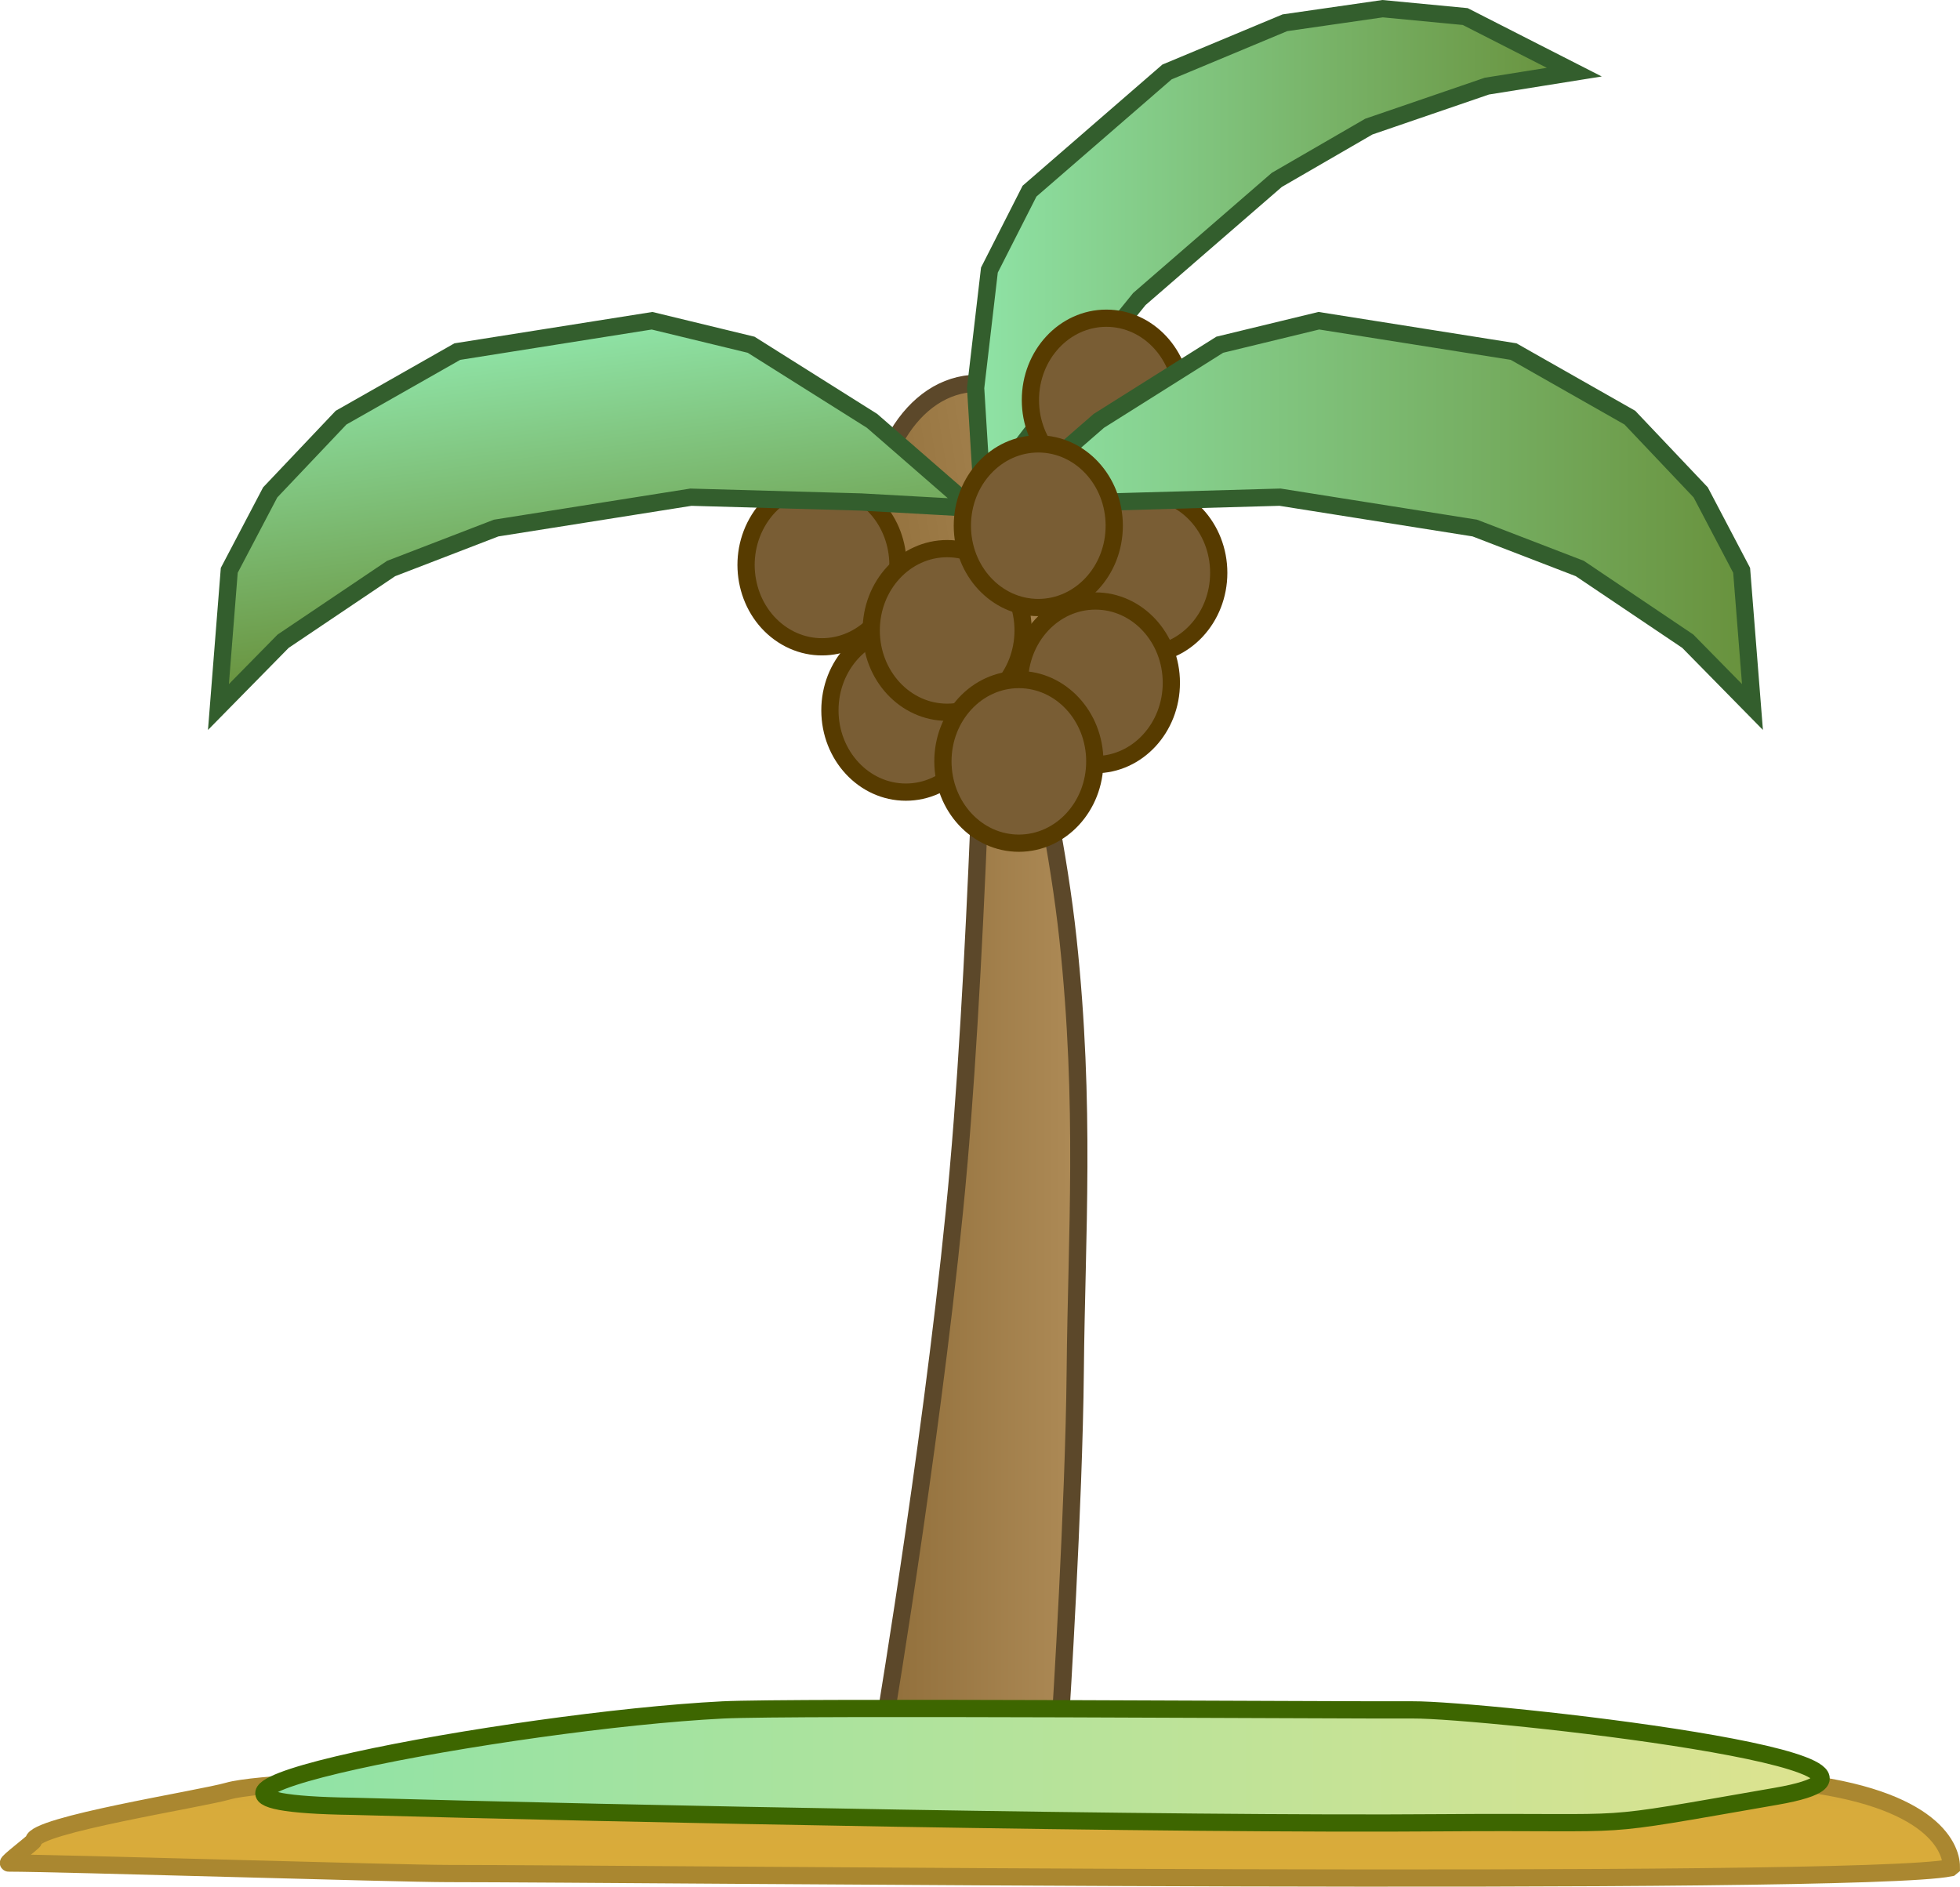 <svg version="1.1" xmlns="http://www.w3.org/2000/svg" xmlns:xlink="http://www.w3.org/1999/xlink" width="227.489" height="218.99" viewBox="0,0,227.489,218.99"><defs><linearGradient x1="225.988" y1="169.211" x2="247.988" y2="169.211" gradientUnits="userSpaceOnUse" id="color-1"><stop offset="0" stop-color="#916f3b"/><stop offset="1" stop-color="#ad8a56"/></linearGradient><linearGradient x1="224.696" y1="103.788" x2="251.152" y2="99.526" gradientUnits="userSpaceOnUse" id="color-2"><stop offset="0" stop-color="#93713d"/><stop offset="1" stop-color="#ac8a56"/></linearGradient><linearGradient x1="237.305" y1="131.373" x2="244.03" y2="131.373" gradientUnits="userSpaceOnUse" id="color-3"><stop offset="0" stop-color="#9c7a46"/><stop offset="1" stop-color="#a17f4b"/></linearGradient><linearGradient x1="283.333" y1="216.135" x2="283.333" y2="256.53" gradientUnits="userSpaceOnUse" id="color-4"><stop offset="0" stop-color="#cfa63e"/><stop offset="1" stop-color="#daac3a"/></linearGradient><linearGradient x1="153.812" y1="242.405" x2="334.56" y2="242.405" gradientUnits="userSpaceOnUse" id="color-5"><stop offset="0" stop-color="#8fe3a6"/><stop offset="1" stop-color="#dde38f"/></linearGradient><linearGradient x1="236.426" y1="66.799" x2="305.909" y2="66.799" gradientUnits="userSpaceOnUse" id="color-6"><stop offset="0" stop-color="#8fe3a6"/><stop offset="1" stop-color="#68913c"/></linearGradient><linearGradient x1="187.987" y1="76.406" x2="192.911" y2="112.488" gradientUnits="userSpaceOnUse" id="color-7"><stop offset="0" stop-color="#8fe3a6"/><stop offset="1" stop-color="#68913c"/></linearGradient><linearGradient x1="239.081" y1="97.1" x2="326.589" y2="97.1" gradientUnits="userSpaceOnUse" id="color-8"><stop offset="0" stop-color="#8fe3a6"/><stop offset="1" stop-color="#68913c"/></linearGradient></defs><g transform="translate(-123.189,-37.454)"><g data-paper-data="{&quot;isPaintingLayer&quot;:true}" fill-rule="nonzero" stroke-linejoin="miter" stroke-miterlimit="10" stroke-dasharray="" stroke-dashoffset="0" style="mix-blend-mode: normal"><g data-paper-data="{&quot;origPos&quot;:null}" stroke="#5c482a"><path d="M234.45,172.858c2.429,-27.667 3.385,-71.117 3.385,-71.117c0,0 7.225,25.231 9.308,44.676c2.082,19.446 0.993,34.475 0.846,50.147c-0.147,15.672 -1.692,40.117 -1.692,40.117h-20.308c0,0 6.033,-36.156 8.462,-63.823z" data-paper-data="{&quot;origPos&quot;:null}" fill="url(#color-1)" stroke-width="2" stroke-linecap="round"/><path d="M251.152,99.526c1.576,11.359 -8.836,21.595 -6.936,30.2c0.563,2.549 -6.869,2.564 -7.522,0.04c-3.075,-11.892 -10.497,-15.153 -11.999,-25.977c-1.502,-10.824 3.203,-20.553 10.509,-21.73c7.306,-1.177 14.446,6.644 15.948,17.468z" data-paper-data="{&quot;origPos&quot;:null,&quot;origRot&quot;:0}" fill="url(#color-2)" stroke-width="2" stroke-linecap="butt"/><path d="M238.17,134.996l-0.865,-6.314l5.86,-0.932l0.865,6.314z" data-paper-data="{&quot;origPos&quot;:null,&quot;origRot&quot;:0}" fill="url(#color-3)" stroke-width="0" stroke-linecap="butt"/></g><path d="M329.678,244.128c17.42,1.52 20,7.594 20,10.023c-0.042,0.034 -0.084,0.069 -0.125,0.103c-10.958,2.213 -152.459,0.663 -174.395,0.663c-5.807,0 -45.162,-1.216 -50.969,-1.216c-0.323,0 2.903,-2.431 2.903,-2.583c0,-1.824 19.274,-4.827 22.581,-5.774c12.258,-3.513 176.198,-1.548 180.004,-1.216z" data-paper-data="{&quot;origPos&quot;:null,&quot;index&quot;:null}" fill="url(#color-4)" stroke="#aa8730" stroke-width="2" stroke-linecap="butt"/><path d="M329.291,245.96c-22.527,3.906 -14.703,2.871 -38.799,3.064c-31.21,0.248 -95.001,-1.034 -126.36,-1.91c-32.08,-0.445 18.679,-9.96 42.928,-11.186c8.083,-0.409 72.01,0.042 80.138,-0.005c8.129,-0.047 64.62,6.131 42.093,10.037z" data-paper-data="{&quot;origPos&quot;:null,&quot;index&quot;:null}" fill="url(#color-5)" stroke="#3d6600" stroke-width="2" stroke-linecap="round"/><path d="M237.206,95.137l-0.78,-12.649l1.599,-13.686l4.656,-9.161l9.456,-8.198l6.501,-5.636l13.681,-5.71l11.346,-1.635l9.587,0.914l12.658,6.452l-10.149,1.623l-13.695,4.697l-10.682,6.185l-7.092,6.148l-8.865,7.685l-11.171,13.785z" data-paper-data="{&quot;origPos&quot;:null,&quot;origRot&quot;:0,&quot;index&quot;:null}" fill="url(#color-6)" stroke="#335e2d" stroke-width="2" stroke-linecap="round"/><path d="M211.057,98.114c2.521,-4.487 7.941,-5.922 12.105,-3.206c4.164,2.717 5.496,8.556 2.975,13.043c-2.521,4.487 -7.941,5.922 -12.105,3.206c-4.164,-2.717 -5.496,-8.556 -2.975,-13.043z" data-paper-data="{&quot;origPos&quot;:null,&quot;origRot&quot;:0}" fill="#795d34" stroke="#573b00" stroke-width="2" stroke-linecap="butt"/><path d="M219.514,119.9c0,-5.245 3.946,-9.497 8.814,-9.497c4.868,0 8.814,4.252 8.814,9.497c0,5.245 -3.946,9.497 -8.814,9.497c-4.868,0 -8.814,-4.252 -8.814,-9.497z" data-paper-data="{&quot;origPos&quot;:null}" fill="#795d34" stroke="#573b00" stroke-width="2" stroke-linecap="butt"/><path d="M223.123,95.721l-19.747,-0.557l-12.557,1.99l-10.046,1.592l-12.188,4.696l-12.533,8.437l-7.51,7.641l1.256,-15.866l4.752,-9.047l8.224,-8.676l13.493,-7.667l9.209,-1.459l13.395,-2.122l11.499,2.786l14.035,8.835l11.646,10.135z" data-paper-data="{&quot;origPos&quot;:null,&quot;origRot&quot;:0}" fill="url(#color-7)" stroke="#335e2d" stroke-width="2" stroke-linecap="round"/><path d="M247.014,103.945c0,-5.245 3.946,-9.497 8.814,-9.497c4.868,0 8.814,4.252 8.814,9.497c0,5.245 -3.946,9.497 -8.814,9.497c-4.868,0 -8.814,-4.252 -8.814,-9.497z" data-paper-data="{&quot;origPos&quot;:null}" fill="#795d34" stroke="#573b00" stroke-width="2" stroke-linecap="butt"/><path d="M242.783,83.886c0,-5.245 3.946,-9.497 8.814,-9.497c4.868,0 8.814,4.252 8.814,9.497c0,5.245 -3.946,9.497 -8.814,9.497c-4.868,0 -8.814,-4.252 -8.814,-9.497z" data-paper-data="{&quot;origPos&quot;:null}" fill="#795d34" stroke="#573b00" stroke-width="2" stroke-linecap="butt"/><path d="M239.081,96.437l11.646,-10.135l14.035,-8.835l11.499,-2.786l13.395,2.122l9.209,1.459l13.493,7.667l8.224,8.676l4.752,9.047l1.256,15.866l-7.51,-7.641l-12.533,-8.437l-12.188,-4.696l-10.046,-1.592l-12.557,-1.99l-19.747,0.557z" data-paper-data="{&quot;origPos&quot;:null,&quot;origRot&quot;:0,&quot;index&quot;:null}" fill="url(#color-8)" stroke="#335e2d" stroke-width="2" stroke-linecap="round"/><path d="M241.514,116.709c0,-5.245 3.946,-9.497 8.814,-9.497c4.868,0 8.814,4.252 8.814,9.497c0,5.245 -3.946,9.497 -8.814,9.497c-4.868,0 -8.814,-4.252 -8.814,-9.497z" data-paper-data="{&quot;origPos&quot;:null}" fill="#795d34" stroke="#573b00" stroke-width="2" stroke-linecap="butt"/><path d="M224.308,110.631c0,-5.245 3.946,-9.497 8.814,-9.497c4.868,0 8.814,4.252 8.814,9.497c0,5.245 -3.946,9.497 -8.814,9.497c-4.868,0 -8.814,-4.252 -8.814,-9.497z" data-paper-data="{&quot;origPos&quot;:null}" fill="#795d34" stroke="#573b00" stroke-width="2" stroke-linecap="butt"/><path d="M234.886,98.474c0,-5.245 3.946,-9.497 8.814,-9.497c4.868,0 8.814,4.252 8.814,9.497c0,5.245 -3.946,9.497 -8.814,9.497c-4.868,0 -8.814,-4.252 -8.814,-9.497z" data-paper-data="{&quot;origPos&quot;:null}" fill="#795d34" stroke="#573b00" stroke-width="2" stroke-linecap="butt"/><path d="M232.629,125.827c0,-5.245 3.946,-9.497 8.814,-9.497c4.868,0 8.814,4.252 8.814,9.497c0,5.245 -3.946,9.497 -8.814,9.497c-4.868,0 -8.814,-4.252 -8.814,-9.497z" data-paper-data="{&quot;origPos&quot;:null}" fill="#795d34" stroke="#573b00" stroke-width="2" stroke-linecap="butt"/><g data-paper-data="{&quot;origPos&quot;:null,&quot;origRot&quot;:0}" fill="#000000" stroke="none" stroke-width="2" stroke-linecap="butt" font-family="&quot;Helvetica Neue&quot;, Helvetica, Arial, sans-serif" font-weight="400" font-size="16" text-anchor="start"/></g></g></svg>